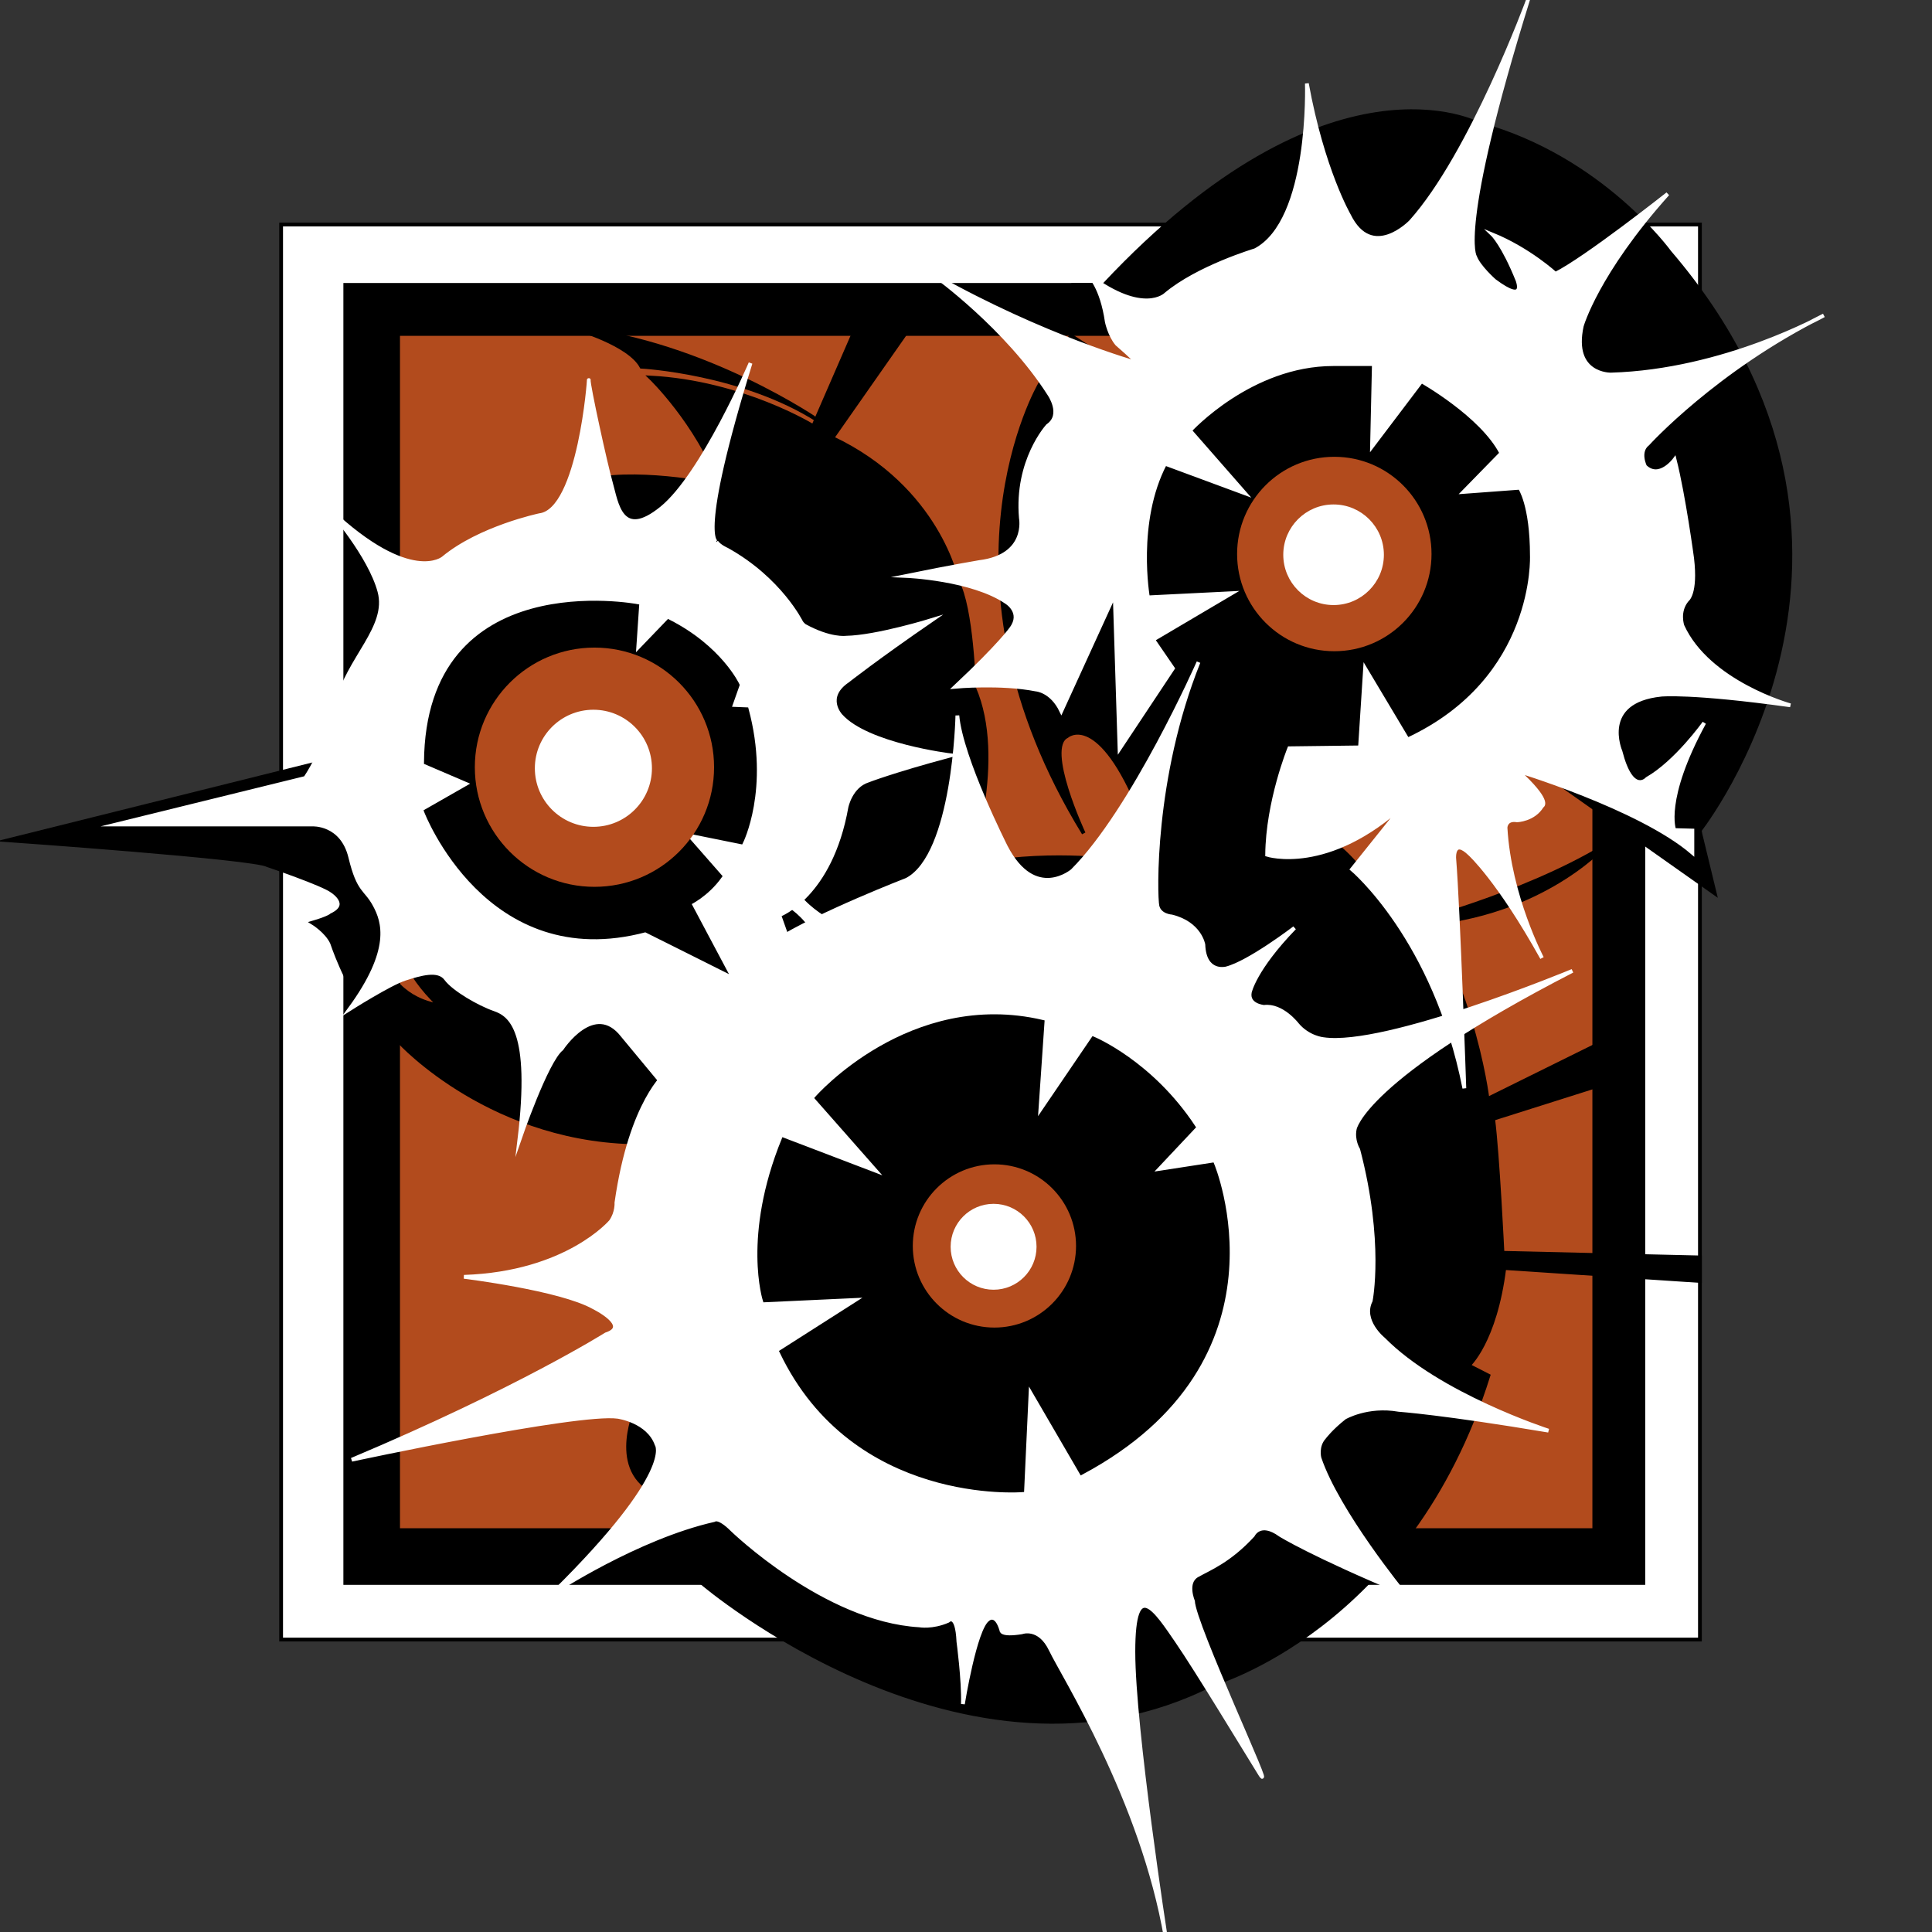 <?xml version="1.0" encoding="utf-8"?>
<!-- Generator: Adobe Illustrator 16.0.0, SVG Export Plug-In . SVG Version: 6.00 Build 0)  -->
<!DOCTYPE svg PUBLIC "-//W3C//DTD SVG 1.1//EN" "http://www.w3.org/Graphics/SVG/1.1/DTD/svg11.dtd">
<svg version="1.1" id="Layer_1" xmlns="http://www.w3.org/2000/svg" xmlns:xlink="http://www.w3.org/1999/xlink" x="0px" y="0px"
	 width="512px" height="512px" viewBox="0 0 512 512" enable-background="new 0 0 512 512" xml:space="preserve">
<rect x="0" y="0" width="512" height="512" fill="#333333" stroke="none"/>
<g>
	<rect x="74.5" y="59.5" fill="#FFFFFF" stroke="#000000" stroke-miterlimit="10" width="376" height="375"/>
	<rect x="91.5" y="75.5" stroke="#000000" stroke-miterlimit="10" width="344" height="344"/>
	<rect x="106" y="89" fill="#B24B1D" width="316" height="316"/>
	<path stroke="#000000" stroke-miterlimit="10" d="M105.88,276.174c0,0,24.853,27.177,65.377,26.565l-0.612,66.115l-2.326,5.264
		c0,0-7.346,17.141,7.101,22.038l8.57,13.959l2.082,9.425c0,0,70.031,59.865,135.163,26.809c0,0,52.156-14.692,73.213-81.784
		l-5.264-2.689c0,0,7.03-6.245,9.478-25.834l51.838,3.429v-6.244l-52.326-1.224c0,0-1.25-25.955-2.476-35.505l33.656-10.651
		l-1.72-11.142l-33.428,16.528c0,0-4.348-36.649-25.527-60.645l-5.816,2.736c0,0-4.897-6.855-10.164-10.407
		c-5.264-3.55-43.891,5.264-43.891,5.264l-12.58-0.092c0,0-20.476-2.846-39.575,1.562c0,0,9.733-28.466,1.469-47.381
		c0,0-0.552-21.181-4.469-28.221c0,0-4.897-24.664-33.087-37.979l21.395-30.57h-14.508l-11.937,27.449
		c0,0-18.731-11.615-43.157-12.902c0,0,12.244,11.667,18.855,28.809c0,0-20.324-4.451-34.037-1.757l-3.672,10.018l-43.585,32.311
		l-4.04,80.554c0,0,1.102,7.589,10.407,16.404c0,0-8.692-0.679-13.406-9.004l1.897-7.804l-0.918-13.867l-9.855-35.932L2.182,222.672
		c0,0,65.317,4.591,68.714,6.61c0,0,14.691,4.959,17.171,6.888c0,0,5.601,3.581-0.184,6.336c0,0-0.642,0.734-5.05,2.02
		c0,0,3.765,2.296,5.142,5.326c0,0,3.581,10.835,8.724,17.171C96.698,267.022,100.818,271.474,105.88,276.174z"/>
	<path stroke="#000000" stroke-miterlimit="10" d="M152.342,87.049c0,0,14.38,4.005,17.651,10.128c0,0,26.883,1.441,46.992,14.389
		C216.986,111.566,187.143,90.906,152.342,87.049z"/>
	<path stroke="#000000" stroke-miterlimit="10" d="M287.186,220.836c0,0-10.584-22.65-4.463-25.712c0,0,7.872-7.1,18.645,17.875
		l46.901,9.084l30.379-17.897l24.367-3.735l51.423,36.3l-4.039-16.649c0,0,59.135-74.927-7.957-153.283
		c0,0-18.119-25.103-50.441-33.918c0,0-39.423-21.4-99.413,42.6h-7.102l9.091,6.097l5.601,10.531l7.347,3.43l-4.408,6.076
		L283.832,88.97l-8.264,12.859C275.568,101.829,245.542,152.886,287.186,220.836z"/>
	<polygon stroke="#000000" stroke-miterlimit="10" points="308.074,203.113 299.443,235.435 347.1,234.73 349.578,215.876 	"/>
	<path stroke="#000000" stroke-miterlimit="10" d="M373.023,245.076c0,0,30.363-7.712,51.911-20.69
		C424.935,224.386,407.059,243.974,373.023,245.076z"/>
	<path fill="#FFFFFF" stroke="#FFFFFF" stroke-miterlimit="10" d="M198.897,96.231c0,0-12.718,29.613-23.553,38.428
		c-10.835,8.814-11.959-1.446-13.429-6.589c-1.47-5.142-6.072-26.25-5.889-27.352c0.184-1.101-2.393,34.531-13.044,35.816
		c0,0-15.796,3.309-25.53,11.39c0,0-8.632,7.347-29.936-12.67c0,0,10.468,11.938,13.038,21.487
		c2.571,9.549-8.264,17.63-11.386,29.935c-3.122,12.304-8.264,19.492-8.264,19.492L30.769,218.5h51.972c0,0,7.896-0.485,10.1,8.697
		s4.04,8.205,6.428,12.611c2.387,4.408,4.958,11.818-6.611,27.611c0,0,10.651-6.764,14.691-8.05c4.04-1.285,8.814-2.74,10.835,0.016
		c2.02,2.754,8.631,6.619,12.854,8.088c4.225,1.47,10.101,5.515,6.611,34.53c0,0,7.163-20.934,11.203-24.057
		c0,0,8.632-13.222,16.161-3.488l11.57,13.958l35.26-30.852l-5.326-15.059c0,0,13.59-4.959,17.813-28.649
		c0,0,1.103-5.509,5.693-6.979c0,0,6.29-2.48,21.993-6.703c0,0-22.176-2.663-29.201-10.515c0,0-4.59-4.866,1.836-9.228
		c0,0,7.622-6.014,22.313-16.115c0,0-14.646,4.545-22.772,4.683c0,0-4.132,0.597-10.973-3.167c0,0-0.566-0.429-0.873-0.918
		c0,0-5.586-11.417-19.665-19.252c0,0-2.005-0.857-2.785-2.004C189.898,143.659,184.419,143.031,198.897,96.231z"/>
	<path fill="#FFFFFF" stroke="#FFFFFF" stroke-miterlimit="10" d="M176.584,284.377c0,0-9.366,7.346-13.223,34.342
		c0,0,0.184,2.571-1.469,4.958c0,0-11.57,13.774-38.933,14.692c0,0,25.526,3.121,34.341,8.08c0,0,10.101,4.958,3.306,7.162
		c0,0-23.323,14.691-67.398,33.24c0,0,59.869-12.856,70.52-11.387c0,0,8.08,1.102,10.284,7.346c0,0,5.326,6.979-27.179,39.117
		c0,0,22.038-14.508,42.421-19.101c0,0,1.103-1.101,4.775,2.571c0,0,24.608,23.875,49.585,25.344c0,0,3.396,0.643,7.62-1.194
		c0,0,2.388-2.479,2.754,5.51c0,0,1.378,10.193,1.194,16.528c0,0,3.213-20.018,6.611-22.404c0,0,2.137-2.112,3.594,2.847
		c0,0-0.288,1.47,5.405,0.55c0,0,4.652-1.775,7.712,4.714c3.062,6.49,24.242,39.729,30.486,76.458c0,0-8.631-55.645-8.631-76.029
		c0-20.384,6.122-10.651,11.508-2.815c5.388,7.835,17.876,28.525,22.099,35.32c4.225,6.796-17.629-39.851-17.813-45.911
		c0,0-2.111-4.959,1.103-6.795c3.213-1.836,8.446-3.764,14.782-10.651c0,0,1.838-4.041,7.255-0.091c0,0,8.356,5.233,32.781,15.426
		c0,0-17.631-21.579-22.405-35.812c0,0-0.826-3.122,1.24-5.417c0,0,1.745-2.388,5.417-5.28c0,0,6.014-3.535,14.37-2.066
		c0,0,11.845,0.827,39.668,5.51c0,0-29.017-9.366-43.708-24.241c0,0-6.06-4.865-3.397-10.191c0,0,3.121-15.52-3.307-40.036
		c0,0-1.561-2.479-0.918-5.509c0,0,2.205-13.314,57.665-41.872c0,0-49.492,20.569-66.02,18.09c0,0-3.95-0.368-6.888-3.856
		c0,0-4.04-5.326-8.815-4.684c0,0-4.406-0.366-3.764-3.856c0,0,1.193-6.06,11.844-17.079c0,0-12.028,9.213-18.088,10.744
		c0,0-5.755,1.531-6.061-6.306c0,0-0.917-5.631-8.387-7.468c0,0-3.243-0.183-3.795-2.815c-0.551-2.633-1.408-33.914,10.896-64.583
		c0,0-17.262,39.117-33.423,55.277c0,0-9.917,8.479-17.631-6.366c0,0-11.844-23.384-12.854-34.77c0,0-0.735,36.913-13.406,43.524
		c0,0-23.323,8.998-34.801,16.253C194.03,256.647,176.584,284.377,176.584,284.377z"/>
	<path fill="#FFFFFF" stroke="#FFFFFF" stroke-miterlimit="10" d="M341.682,198.296c0,0-5.755,14.147-5.877,28.226
		c0,0,16.1,5.176,36.424-13.556l-13.928,17.394c0,0,21.931,18.374,29.767,58.04c0,0-1.585-47.375-2.686-60.966
		c0,0-0.363-5.507,4.166-1.1c0,0,7.592,6.857,19.101,27.548c0,0-8.642-16.393-9.67-34.524c0,0,0.001-2.448,3.061-1.959
		c0,0,4.408-0.121,6.611-3.794c0,0,2.326-0.857-4.897-7.835l-2.235-1.714c0,0,32.982,9.917,46.982,21.916v-5.868l-4.803-0.131
		c0,0-3.2-7.958,7.941-28.404c0,0-7.416,10.41-15.128,14.817c0,0-4.012,4.572-7.073-7.264c0,0-5.741-13.304,10.787-15.019
		c0,0,7.871-0.857,34.24,2.816c0,0-21.742-5.999-28.599-21.059c0,0-1.345-3.795,1.227-6.855c0,0,2.448-1.592,1.346-11.02
		c0,0-2.203-16.527-4.649-26.199c0,0-4.042,5.509-7.837,1.836c0,0-1.959-3.918,0.735-6c0,0,17.873-19.711,46.646-34.035
		c0,0-26.322,14.814-56.439,15.671c0,0-10.529,0.245-7.714-12.855c0,0,3.917-13.956,22.772-35.014c0,0-21.671,17.141-29.751,21.181
		c0,0-6.856-6.367-16.651-10.407c0,0,2.816,2.693,6.612,12.121c0,0,2.57,6.611-6.122,0.123c0,0-4.163-3.673-5.141-6.367
		c0,0-5.02-6.855,14.078-68.193c0,0-15.06,41.015-31.098,58.89c0,0-10.283,10.783-16.406-1.711c0,0-6.978-12.004-11.142-34.898
		c0,0,1.226,36.484-13.711,44.198c0,0-15.182,4.53-23.751,11.753c0,0-5.878,5.754-20.202-5.02c0,0,3.308,2.954,4.654,12.249
		c0,0,0.734,3.54,2.692,5.866c0,0,4.775,4.123,5.388,5.061c0,0-24.853-6.908-53.502-23.058c0,0,18.855,13.589,30.119,31.219
		c0,0,3.918,5.509-0.367,8.447c0,0-8.448,9.183-7.103,24.486c0,0,1.959,10.04-11.018,11.631c0,0-7.347,1.225-19.345,3.672
		c0,0,17.506,0.735,26.568,6.979c0,0,4.407,2.694,1.224,6.979c0,0-2.878,4.204-14.815,15.406c0,0,12.029-1.102,21.395,0.735
		c0,0,4.132,0.275,6.704,5.693l14.139-30.944l1.287,40.954l14.141-21.303l-5.234-7.622l20.844-12.304l-22.221,1.102
		c0,0-3.55-19.987,4.531-35.413l21.179,7.836l-14.568-16.639c0,0,16.037-17.588,37.953-17.588h10.773l-0.489,21.827l13.1-17.307
		c0,0,16.039,9.037,21.181,19.076l-10.039,10.273l14.937-1.106c0,0,3.183,4.527,3.183,17.994c0,0,1.471,32.687-32.934,48.726
		l-11.264-18.855l-1.347,20.935L341.682,198.296z"/>
	<path stroke="#000000" stroke-miterlimit="10" d="M168.871,160.599c0,0-55.645-10.651-56.012,41.505l12.855,5.509l-12.855,7.345
		c0,0,16.344,42.79,58.216,31.587l20.936,10.467l-9.367-17.63c0,0,4.684-2.202,8.219-7.162l-10.789-12.304l16.344,3.306
		c0,0,7.162-14.141,1.469-35.26l-4.591-0.184l2.204-6.244c0,0-4.591-9.917-18.365-16.896l-9.182,9.55L168.871,160.599z"/>
	<path fill="#FFFFFF" stroke="#FFFFFF" stroke-miterlimit="10" d="M203.458,237.609c0,0,7.958,0.857,13.711,11.509
		c5.755,10.651,6.367-3.184,6.367-3.184s-12.978-5.02-15.181-14.937C206.151,221.081,203.458,237.609,203.458,237.609z"/>
	<path stroke="#000000" stroke-miterlimit="10" d="M235.534,312.658l-19.099-21.67c0,0,24.792-28.432,59.869-20.185l-1.836,26.796
		l15.241-22.405c0,0,15.243,6.244,26.63,23.506l-11.754,12.488l16.712-2.571c0,0,21.67,51.604-34.71,81.724l-14.324-24.609
		l-1.351,29.2c0,0-44.56,3.673-63.843-36.729l23.323-14.877l-27.73,1.286c0,0-5.509-16.896,4.958-42.606L235.534,312.658z"/>
	<circle fill="#B24B1D" cx="157.536" cy="203.32" r="31.7"/>
	<circle fill="#B24B1D" cx="353.607" cy="146.819" r="25.762"/>
	<circle fill="#B24B1D" cx="263.531" cy="330.189" r="21.63"/>
	<circle fill="#FFFFFF" stroke="#FFFFFF" stroke-miterlimit="10" cx="157.256" cy="203.602" r="15.014"/>
	<circle fill="#FFFFFF" stroke="#FFFFFF" stroke-miterlimit="10" cx="353.412" cy="147.017" r="12.832"/>
	<circle fill="#FFFFFF" stroke="#FFFFFF" stroke-miterlimit="10" cx="263.311" cy="330.409" r="10.882"/>
</g>
</svg>
